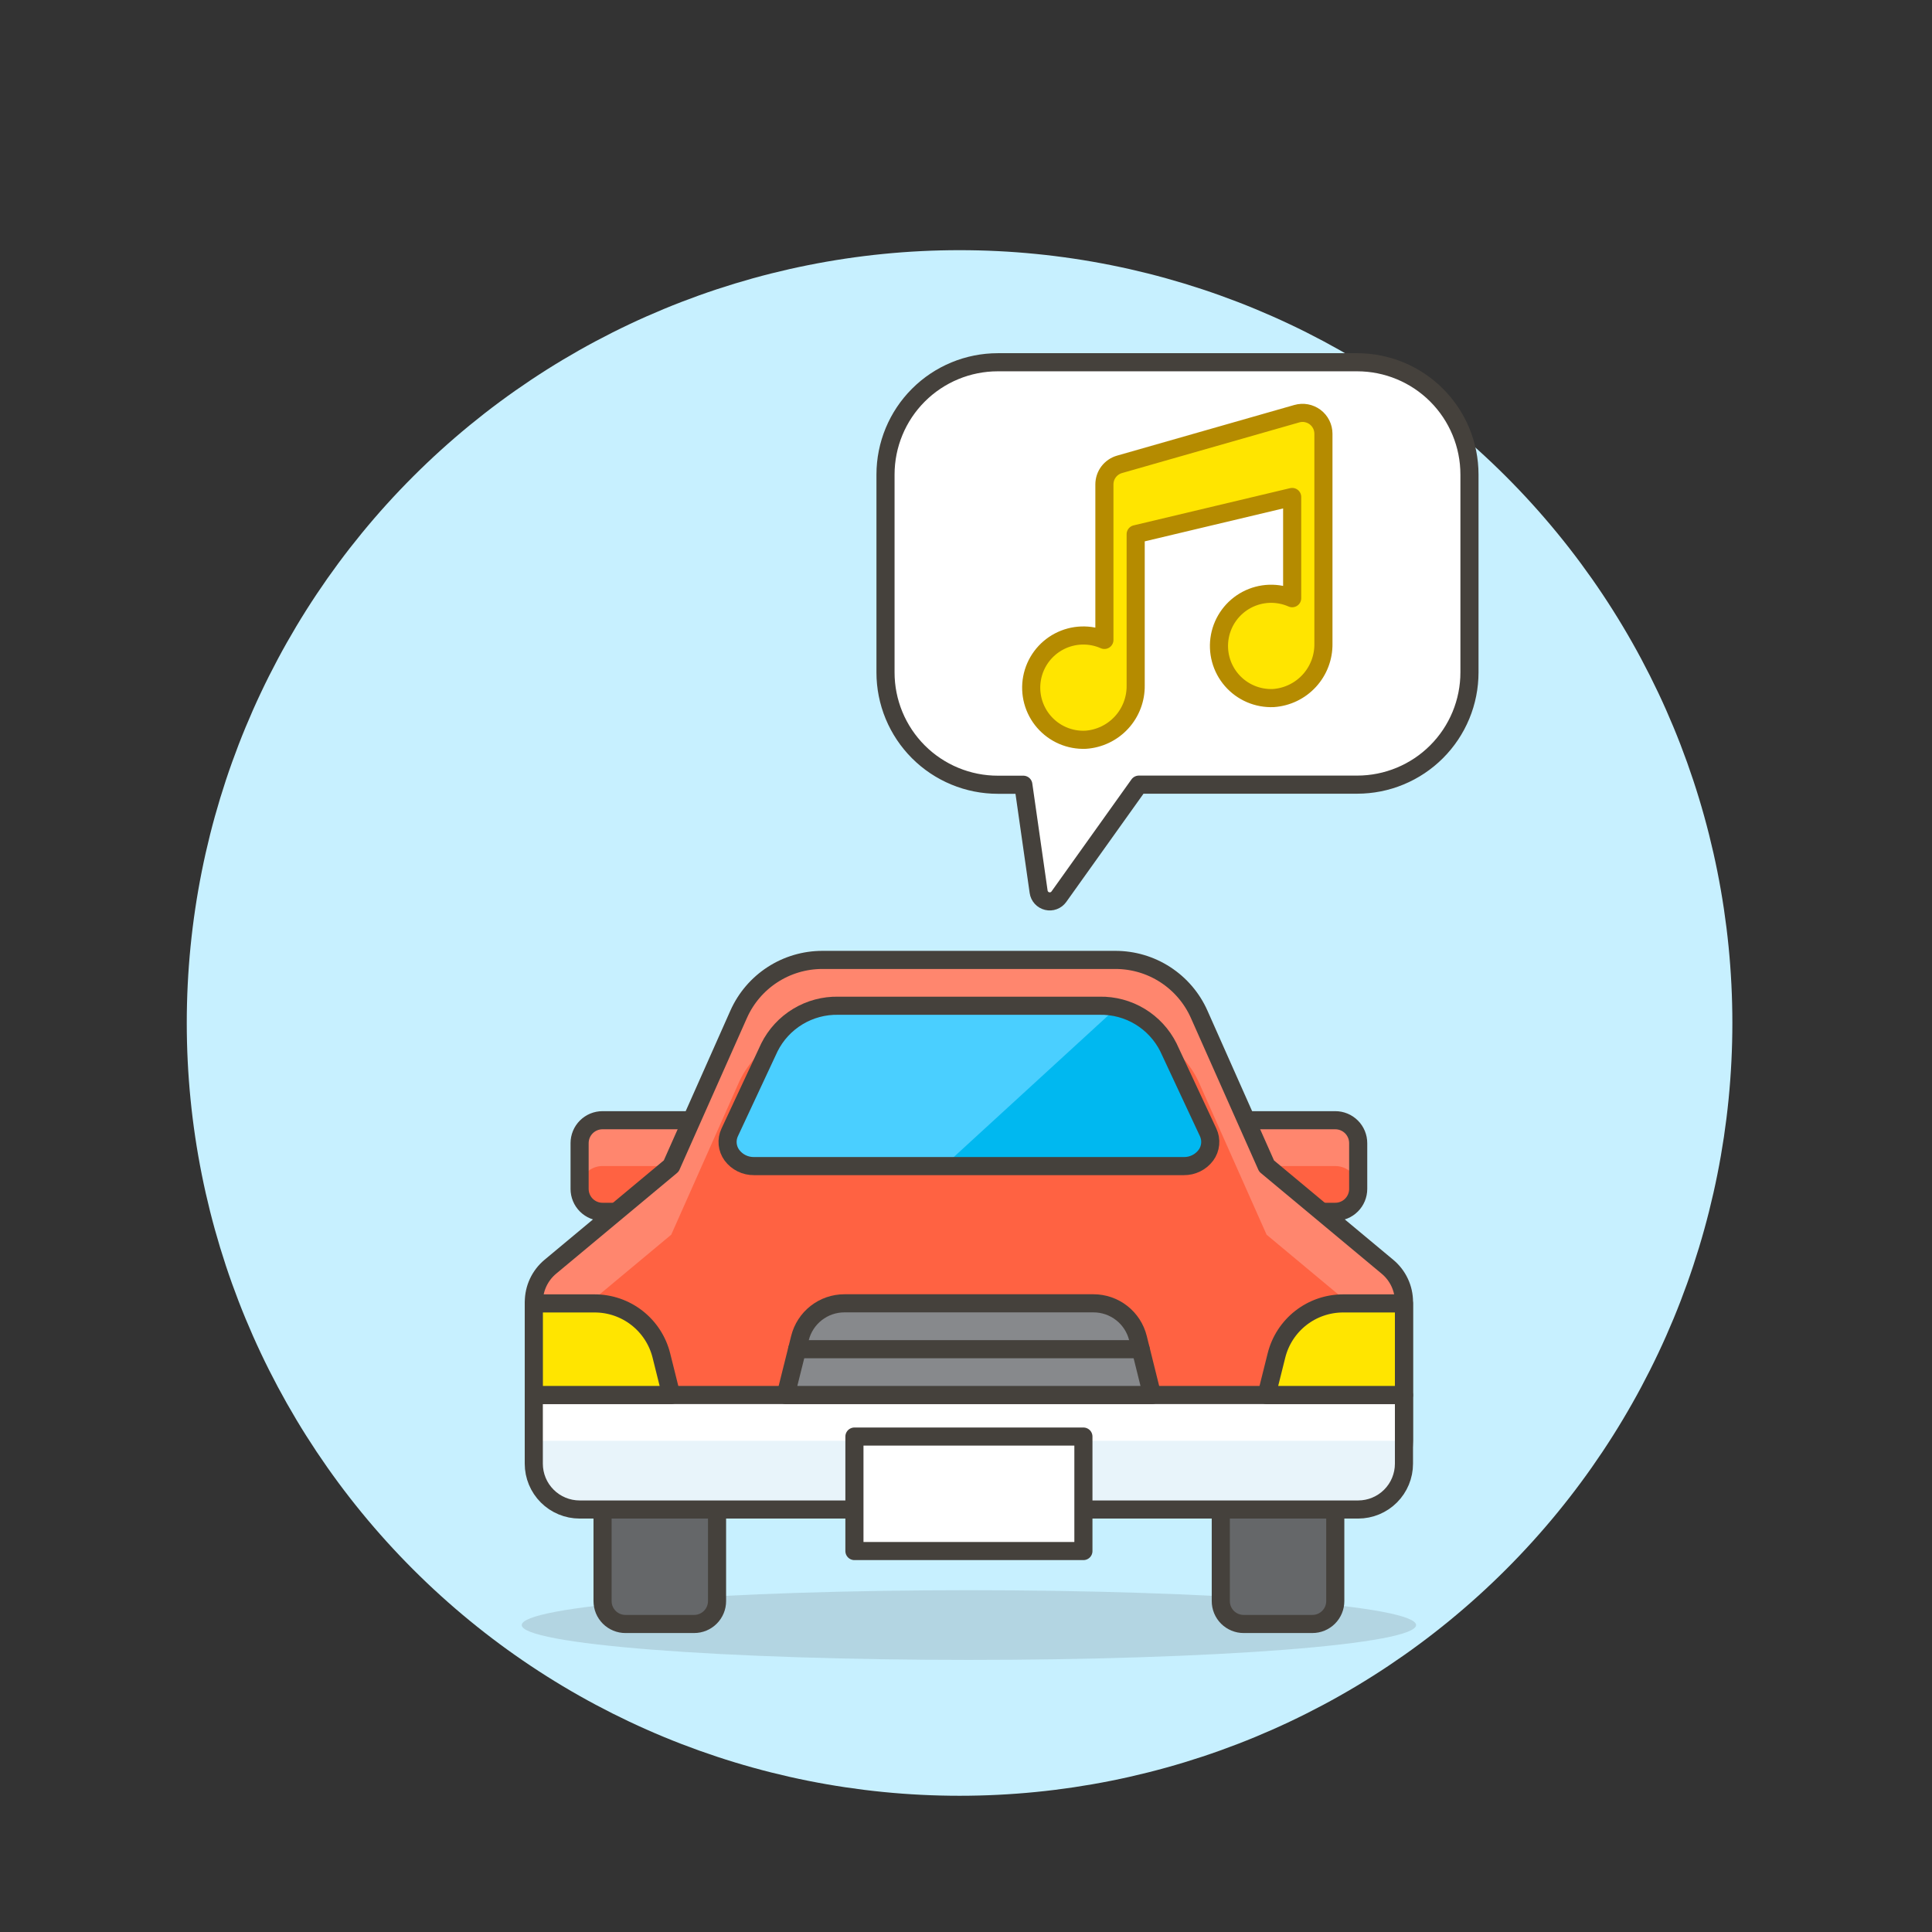 <svg width="160" height="160" viewBox="0 0 160 160" fill="none" xmlns="http://www.w3.org/2000/svg">
<rect x="0" y="0" width="160" height="160" fill="#333333" stroke="none"/>
<path d="M15.467 84.718C15.467 101.692 22.21 117.971 34.212 129.973C46.215 141.975 62.493 148.718 79.467 148.718C96.441 148.718 112.72 141.975 124.722 129.973C136.724 117.971 143.467 101.692 143.467 84.718C143.467 67.744 136.724 51.465 124.722 39.463C112.72 27.461 96.441 20.718 79.467 20.718C62.493 20.718 46.215 27.461 34.212 39.463C22.21 51.465 15.467 67.744 15.467 84.718V84.718Z" fill="#C7F0FF"/>
<path opacity="0.15" d="M43.208 134.581C43.208 135.346 47.11 136.08 54.055 136.622C61 137.163 70.42 137.467 80.242 137.467C90.064 137.467 99.483 137.163 106.428 136.622C113.373 136.08 117.275 135.346 117.275 134.581C117.275 133.815 113.373 133.081 106.428 132.54C99.483 131.998 90.064 131.694 80.242 131.694C70.42 131.694 61 131.998 54.055 132.54C47.11 133.081 43.208 133.815 43.208 134.581V134.581Z" fill="#45413C"/>
<path d="M59.382 100.358H49.901C49.651 100.358 49.404 100.31 49.174 100.215C48.943 100.12 48.734 99.98 48.557 99.804C48.38 99.628 48.24 99.419 48.145 99.188C48.049 98.958 48 98.711 48 98.462V94.67C48 94.42 48.049 94.174 48.144 93.944C48.239 93.713 48.379 93.504 48.555 93.328C48.731 93.152 48.94 93.012 49.17 92.916C49.4 92.821 49.647 92.772 49.896 92.772H59.378L59.382 100.358Z" fill="#FF6242"/>
<path d="M49.901 92.772C49.651 92.771 49.404 92.82 49.173 92.915C48.943 93.01 48.733 93.15 48.556 93.326C48.38 93.502 48.24 93.712 48.144 93.942C48.049 94.173 48 94.42 48 94.67V98.462C48 98.213 48.049 97.966 48.144 97.736C48.239 97.506 48.379 97.296 48.555 97.12C48.731 96.944 48.94 96.805 49.17 96.71C49.4 96.614 49.647 96.565 49.896 96.566H59.378V92.772H49.901Z" fill="#FF866E"/>
<path d="M59.382 100.358H49.901C49.651 100.358 49.404 100.31 49.174 100.215C48.943 100.12 48.734 99.98 48.557 99.804C48.38 99.628 48.24 99.419 48.145 99.188C48.049 98.958 48 98.711 48 98.462V94.67C48 94.42 48.049 94.174 48.144 93.944C48.239 93.713 48.379 93.504 48.555 93.328C48.731 93.152 48.94 93.012 49.17 92.916C49.4 92.821 49.647 92.772 49.896 92.772H59.378L59.382 100.358Z" stroke="#45413C" stroke-width="1.5" stroke-linecap="round" stroke-linejoin="round"/>
<path d="M101.101 100.358H110.582C111.085 100.358 111.568 100.158 111.923 99.802C112.279 99.447 112.479 98.965 112.48 98.462V94.67C112.48 94.167 112.28 93.684 111.925 93.328C111.569 92.972 111.087 92.772 110.584 92.772H101.101V100.358Z" fill="#FF6242"/>
<path d="M110.582 92.772C111.085 92.772 111.568 92.972 111.924 93.328C112.28 93.684 112.48 94.166 112.48 94.67V98.462C112.48 97.959 112.28 97.477 111.924 97.121C111.569 96.765 111.087 96.566 110.584 96.566H101.101V92.772H110.582Z" fill="#FF866E"/>
<path d="M101.101 100.358H110.582C111.085 100.358 111.568 100.158 111.923 99.802C112.279 99.447 112.479 98.965 112.48 98.462V94.67C112.48 94.167 112.28 93.684 111.925 93.328C111.569 92.972 111.087 92.772 110.584 92.772H101.101V100.358Z" stroke="#45413C" stroke-width="1.5" stroke-linecap="round" stroke-linejoin="round"/>
<path d="M104.893 96.566L99.31 84C98.714 82.659 97.742 81.52 96.512 80.721C95.282 79.921 93.846 79.496 92.379 79.496H68.104C66.637 79.496 65.201 79.921 63.971 80.721C62.74 81.52 61.769 82.659 61.172 84L55.589 96.563L45.576 104.907C45.149 105.263 44.805 105.708 44.569 106.212C44.333 106.715 44.211 107.264 44.211 107.82V119.318C44.211 120.324 44.609 121.288 45.32 122C46.03 122.711 46.994 123.112 48 123.113H112.48C113.485 123.113 114.45 122.714 115.161 122.003C115.872 121.291 116.272 120.327 116.272 119.321V107.824C116.272 107.268 116.15 106.718 115.914 106.215C115.678 105.711 115.334 105.266 114.907 104.91L104.893 96.566Z" fill="#FF6242"/>
<path d="M116.27 107.824C116.27 107.268 116.148 106.718 115.912 106.215C115.676 105.711 115.333 105.266 114.905 104.91L104.893 96.566L99.31 84C98.714 82.659 97.742 81.52 96.512 80.721C95.282 79.921 93.846 79.496 92.379 79.496H68.104C66.637 79.496 65.201 79.921 63.971 80.721C62.74 81.52 61.769 82.659 61.172 84L55.589 96.563L45.576 104.907C45.149 105.263 44.805 105.708 44.569 106.212C44.334 106.715 44.211 107.264 44.211 107.82V113.508C44.211 112.953 44.334 112.404 44.569 111.901C44.805 111.397 45.149 110.952 45.576 110.596L55.589 102.251L61.172 89.689C61.769 88.349 62.74 87.21 63.971 86.41C65.201 85.611 66.637 85.185 68.104 85.185H92.379C93.846 85.185 95.282 85.611 96.512 86.41C97.742 87.21 98.714 88.349 99.31 89.689L104.893 102.251L114.905 110.596C115.333 110.952 115.676 111.397 115.912 111.9C116.148 112.404 116.27 112.953 116.27 113.508V107.824Z" fill="#FF866E"/>
<path d="M104.893 96.566L99.31 84C98.714 82.659 97.742 81.52 96.512 80.721C95.282 79.921 93.846 79.496 92.379 79.496H68.104C66.637 79.496 65.201 79.921 63.971 80.721C62.74 81.52 61.769 82.659 61.172 84L55.589 96.563L45.576 104.907C45.149 105.263 44.805 105.708 44.569 106.212C44.333 106.715 44.211 107.264 44.211 107.82V119.318C44.211 120.324 44.609 121.288 45.32 122C46.03 122.711 46.994 123.112 48 123.113H112.48C113.485 123.113 114.45 122.714 115.161 122.003C115.872 121.291 116.272 120.327 116.272 119.321V107.824C116.272 107.268 116.15 106.718 115.914 106.215C115.678 105.711 115.334 105.266 114.907 104.91L104.893 96.566Z" stroke="#45413C" stroke-width="1.5" stroke-linecap="round" stroke-linejoin="round"/>
<path d="M57.486 134.491H51.797C51.548 134.492 51.301 134.443 51.071 134.347C50.841 134.252 50.632 134.113 50.456 133.937C50.28 133.76 50.14 133.551 50.045 133.321C49.95 133.091 49.901 132.844 49.901 132.595V123.114H59.383V132.595C59.383 133.098 59.183 133.58 58.827 133.936C58.472 134.292 57.989 134.491 57.486 134.491V134.491Z" fill="#656769" stroke="#45413C" stroke-width="1.5" stroke-linecap="round" stroke-linejoin="round"/>
<path d="M110.582 132.595C110.582 133.098 110.382 133.58 110.027 133.936C109.671 134.292 109.189 134.491 108.686 134.491H102.997C102.748 134.492 102.501 134.443 102.271 134.347C102.041 134.252 101.832 134.113 101.655 133.937C101.479 133.76 101.34 133.551 101.244 133.321C101.149 133.091 101.1 132.844 101.101 132.595V123.114H110.582V132.595Z" fill="#656769" stroke="#45413C" stroke-width="1.5" stroke-linecap="round" stroke-linejoin="round"/>
<path d="M116.27 121.217C116.27 122.223 115.871 123.188 115.16 123.899C114.448 124.611 113.484 125.01 112.478 125.011H48C46.994 125.01 46.029 124.611 45.318 123.899C44.606 123.188 44.206 122.223 44.206 121.217V115.529H116.27V121.217Z" fill="#E8F4FA"/>
<path d="M44.211 115.529H116.27V119.321H44.211V115.529Z" fill="white"/>
<path d="M116.27 121.217C116.27 122.223 115.871 123.188 115.16 123.899C114.448 124.611 113.484 125.01 112.478 125.011H48C46.994 125.01 46.029 124.611 45.318 123.899C44.606 123.188 44.206 122.223 44.206 121.217V115.529H116.27V121.217Z" stroke="#45413C" stroke-width="1.5" stroke-linecap="round" stroke-linejoin="round"/>
<path d="M70.76 118.97H89.723V128.451H70.76V118.97Z" fill="white" stroke="#45413C" stroke-width="1.5" stroke-linecap="round" stroke-linejoin="round"/>
<path d="M95.411 115.529H65.07L66.249 110.815C66.453 109.993 66.926 109.263 67.593 108.741C68.26 108.218 69.082 107.935 69.93 107.935H90.56C91.407 107.935 92.229 108.219 92.896 108.741C93.563 109.263 94.036 109.993 94.24 110.815L95.411 115.529Z" fill="#87898C"/>
<path d="M95.411 115.529H65.07L66.249 110.815C66.453 109.993 66.926 109.263 67.593 108.741C68.26 108.218 69.082 107.935 69.93 107.935H90.56C91.407 107.935 92.229 108.219 92.896 108.741C93.563 109.263 94.036 109.993 94.24 110.815L95.411 115.529Z" stroke="#45413C" stroke-width="1.5" stroke-linecap="round" stroke-linejoin="round"/>
<path d="M55.589 115.529H44.211V107.943H49.251C50.52 107.943 51.752 108.367 52.752 109.148C53.752 109.929 54.463 111.021 54.771 112.252L55.589 115.529Z" fill="#FFE500" stroke="#45413C" stroke-width="1.5" stroke-linecap="round" stroke-linejoin="round"/>
<path d="M66.019 111.735H94.464" stroke="#45413C" stroke-width="1.5" stroke-linecap="round" stroke-linejoin="round"/>
<path d="M104.893 115.529H116.27V107.943H111.23C109.962 107.943 108.729 108.367 107.729 109.148C106.73 109.929 106.019 111.021 105.712 112.252L104.893 115.529Z" fill="#FFE500" stroke="#45413C" stroke-width="1.5" stroke-linecap="round" stroke-linejoin="round"/>
<path d="M91.059 83.291H69.423C68.243 83.267 67.081 83.579 66.072 84.189C65.062 84.8 64.246 85.684 63.719 86.739L60.431 93.779C60.288 94.081 60.23 94.417 60.263 94.75C60.295 95.082 60.417 95.4 60.615 95.67C60.826 95.953 61.102 96.183 61.419 96.339C61.736 96.496 62.085 96.575 62.439 96.571H98.045C98.399 96.575 98.748 96.496 99.065 96.339C99.382 96.183 99.658 95.953 99.869 95.67C100.067 95.4 100.188 95.082 100.22 94.75C100.253 94.417 100.195 94.082 100.053 93.779L96.763 86.739C96.236 85.684 95.42 84.8 94.41 84.189C93.401 83.579 92.239 83.267 91.059 83.291Z" fill="#00B8F0"/>
<path d="M78.173 96.566H62.439C62.085 96.57 61.736 96.491 61.419 96.335C61.102 96.178 60.826 95.948 60.615 95.665C60.417 95.396 60.295 95.078 60.263 94.745C60.23 94.412 60.288 94.076 60.431 93.774L63.719 86.734C64.246 85.679 65.062 84.795 66.072 84.184C67.081 83.574 68.243 83.263 69.423 83.286H91.059C91.54 83.288 92.018 83.341 92.487 83.446L78.173 96.566Z" fill="#4ACFFF"/>
<path d="M91.059 83.291H69.423C68.243 83.267 67.081 83.579 66.072 84.189C65.062 84.8 64.246 85.684 63.719 86.739L60.431 93.779C60.288 94.081 60.23 94.417 60.263 94.75C60.295 95.082 60.417 95.4 60.615 95.67C60.826 95.953 61.102 96.183 61.419 96.339C61.736 96.496 62.085 96.575 62.439 96.571H98.045C98.399 96.575 98.748 96.496 99.065 96.339C99.382 96.183 99.658 95.953 99.869 95.67C100.067 95.4 100.188 95.082 100.22 94.75C100.253 94.417 100.195 94.082 100.053 93.779L96.763 86.739C96.236 85.684 95.42 84.8 94.41 84.189C93.401 83.579 92.239 83.267 91.059 83.291Z" stroke="#45413C" stroke-width="1.5" stroke-linecap="round" stroke-linejoin="round"/>
<path d="M82.634 30H112.394C114.861 30 117.227 30.98 118.971 32.724C120.715 34.468 121.695 36.834 121.695 39.301V55.68C121.695 56.901 121.455 58.111 120.988 59.239C120.52 60.368 119.835 61.393 118.971 62.257C118.108 63.121 117.082 63.806 115.954 64.273C114.825 64.741 113.616 64.981 112.394 64.981H94.314L87.692 74.261C87.584 74.412 87.433 74.527 87.259 74.592C87.085 74.657 86.896 74.668 86.716 74.624C86.535 74.58 86.372 74.483 86.247 74.346C86.122 74.208 86.041 74.037 86.015 73.853L84.748 64.989H82.634C81.413 64.989 80.203 64.749 79.075 64.281C77.946 63.814 76.921 63.129 76.057 62.265C75.194 61.401 74.508 60.376 74.041 59.248C73.574 58.119 73.333 56.91 73.334 55.688V39.301C73.334 36.834 74.313 34.468 76.058 32.724C77.802 30.98 80.168 30 82.634 30V30Z" fill="white"/>
<path d="M82.634 30H112.394C114.861 30 117.227 30.98 118.971 32.724C120.715 34.468 121.695 36.834 121.695 39.301V55.68C121.695 56.901 121.455 58.111 120.988 59.239C120.52 60.368 119.835 61.393 118.971 62.257C118.108 63.121 117.082 63.806 115.954 64.273C114.825 64.741 113.616 64.981 112.394 64.981H94.314L87.692 74.261C87.584 74.412 87.433 74.527 87.259 74.592C87.085 74.657 86.896 74.668 86.716 74.624C86.535 74.58 86.372 74.483 86.247 74.346C86.122 74.208 86.041 74.037 86.015 73.853L84.748 64.989H82.634C81.413 64.989 80.203 64.749 79.075 64.281C77.946 63.814 76.921 63.129 76.057 62.265C75.194 61.401 74.508 60.376 74.041 59.248C73.574 58.119 73.333 56.91 73.334 55.688V39.301C73.334 36.834 74.313 34.468 76.058 32.724C77.802 30.98 80.168 30 82.634 30V30Z" stroke="#45413C" stroke-width="1.5" stroke-linecap="round" stroke-linejoin="round"/>
<path d="M92.715 38.455C92.354 38.558 92.037 38.776 91.81 39.075C91.584 39.375 91.462 39.74 91.462 40.116V52.996C90.867 52.733 90.22 52.608 89.569 52.631C88.919 52.653 88.282 52.823 87.706 53.126C87.131 53.429 86.631 53.858 86.244 54.382C85.858 54.905 85.594 55.509 85.474 56.148C85.353 56.788 85.379 57.446 85.548 58.074C85.718 58.702 86.027 59.284 86.453 59.776C86.879 60.268 87.41 60.657 88.008 60.915C88.606 61.173 89.254 61.292 89.904 61.264C91.042 61.187 92.107 60.676 92.879 59.837C93.651 58.997 94.071 57.893 94.052 56.752V44.24L107.012 41.157V49.541C106.417 49.279 105.77 49.154 105.12 49.176C104.469 49.199 103.833 49.368 103.257 49.671C102.681 49.974 102.181 50.404 101.795 50.927C101.408 51.45 101.145 52.054 101.024 52.694C100.904 53.333 100.929 53.992 101.099 54.62C101.268 55.248 101.578 55.83 102.003 56.322C102.429 56.814 102.961 57.203 103.558 57.461C104.156 57.718 104.804 57.838 105.454 57.81C106.593 57.732 107.658 57.22 108.429 56.379C109.201 55.538 109.62 54.433 109.6 53.292V35.92C109.6 35.653 109.538 35.389 109.419 35.15C109.299 34.91 109.126 34.702 108.913 34.541C108.699 34.38 108.451 34.271 108.189 34.222C107.926 34.173 107.655 34.186 107.398 34.26L92.715 38.455Z" fill="#FFE500" stroke="#B58B00" stroke-width="1.5" stroke-linecap="round" stroke-linejoin="round"/>
</svg>
